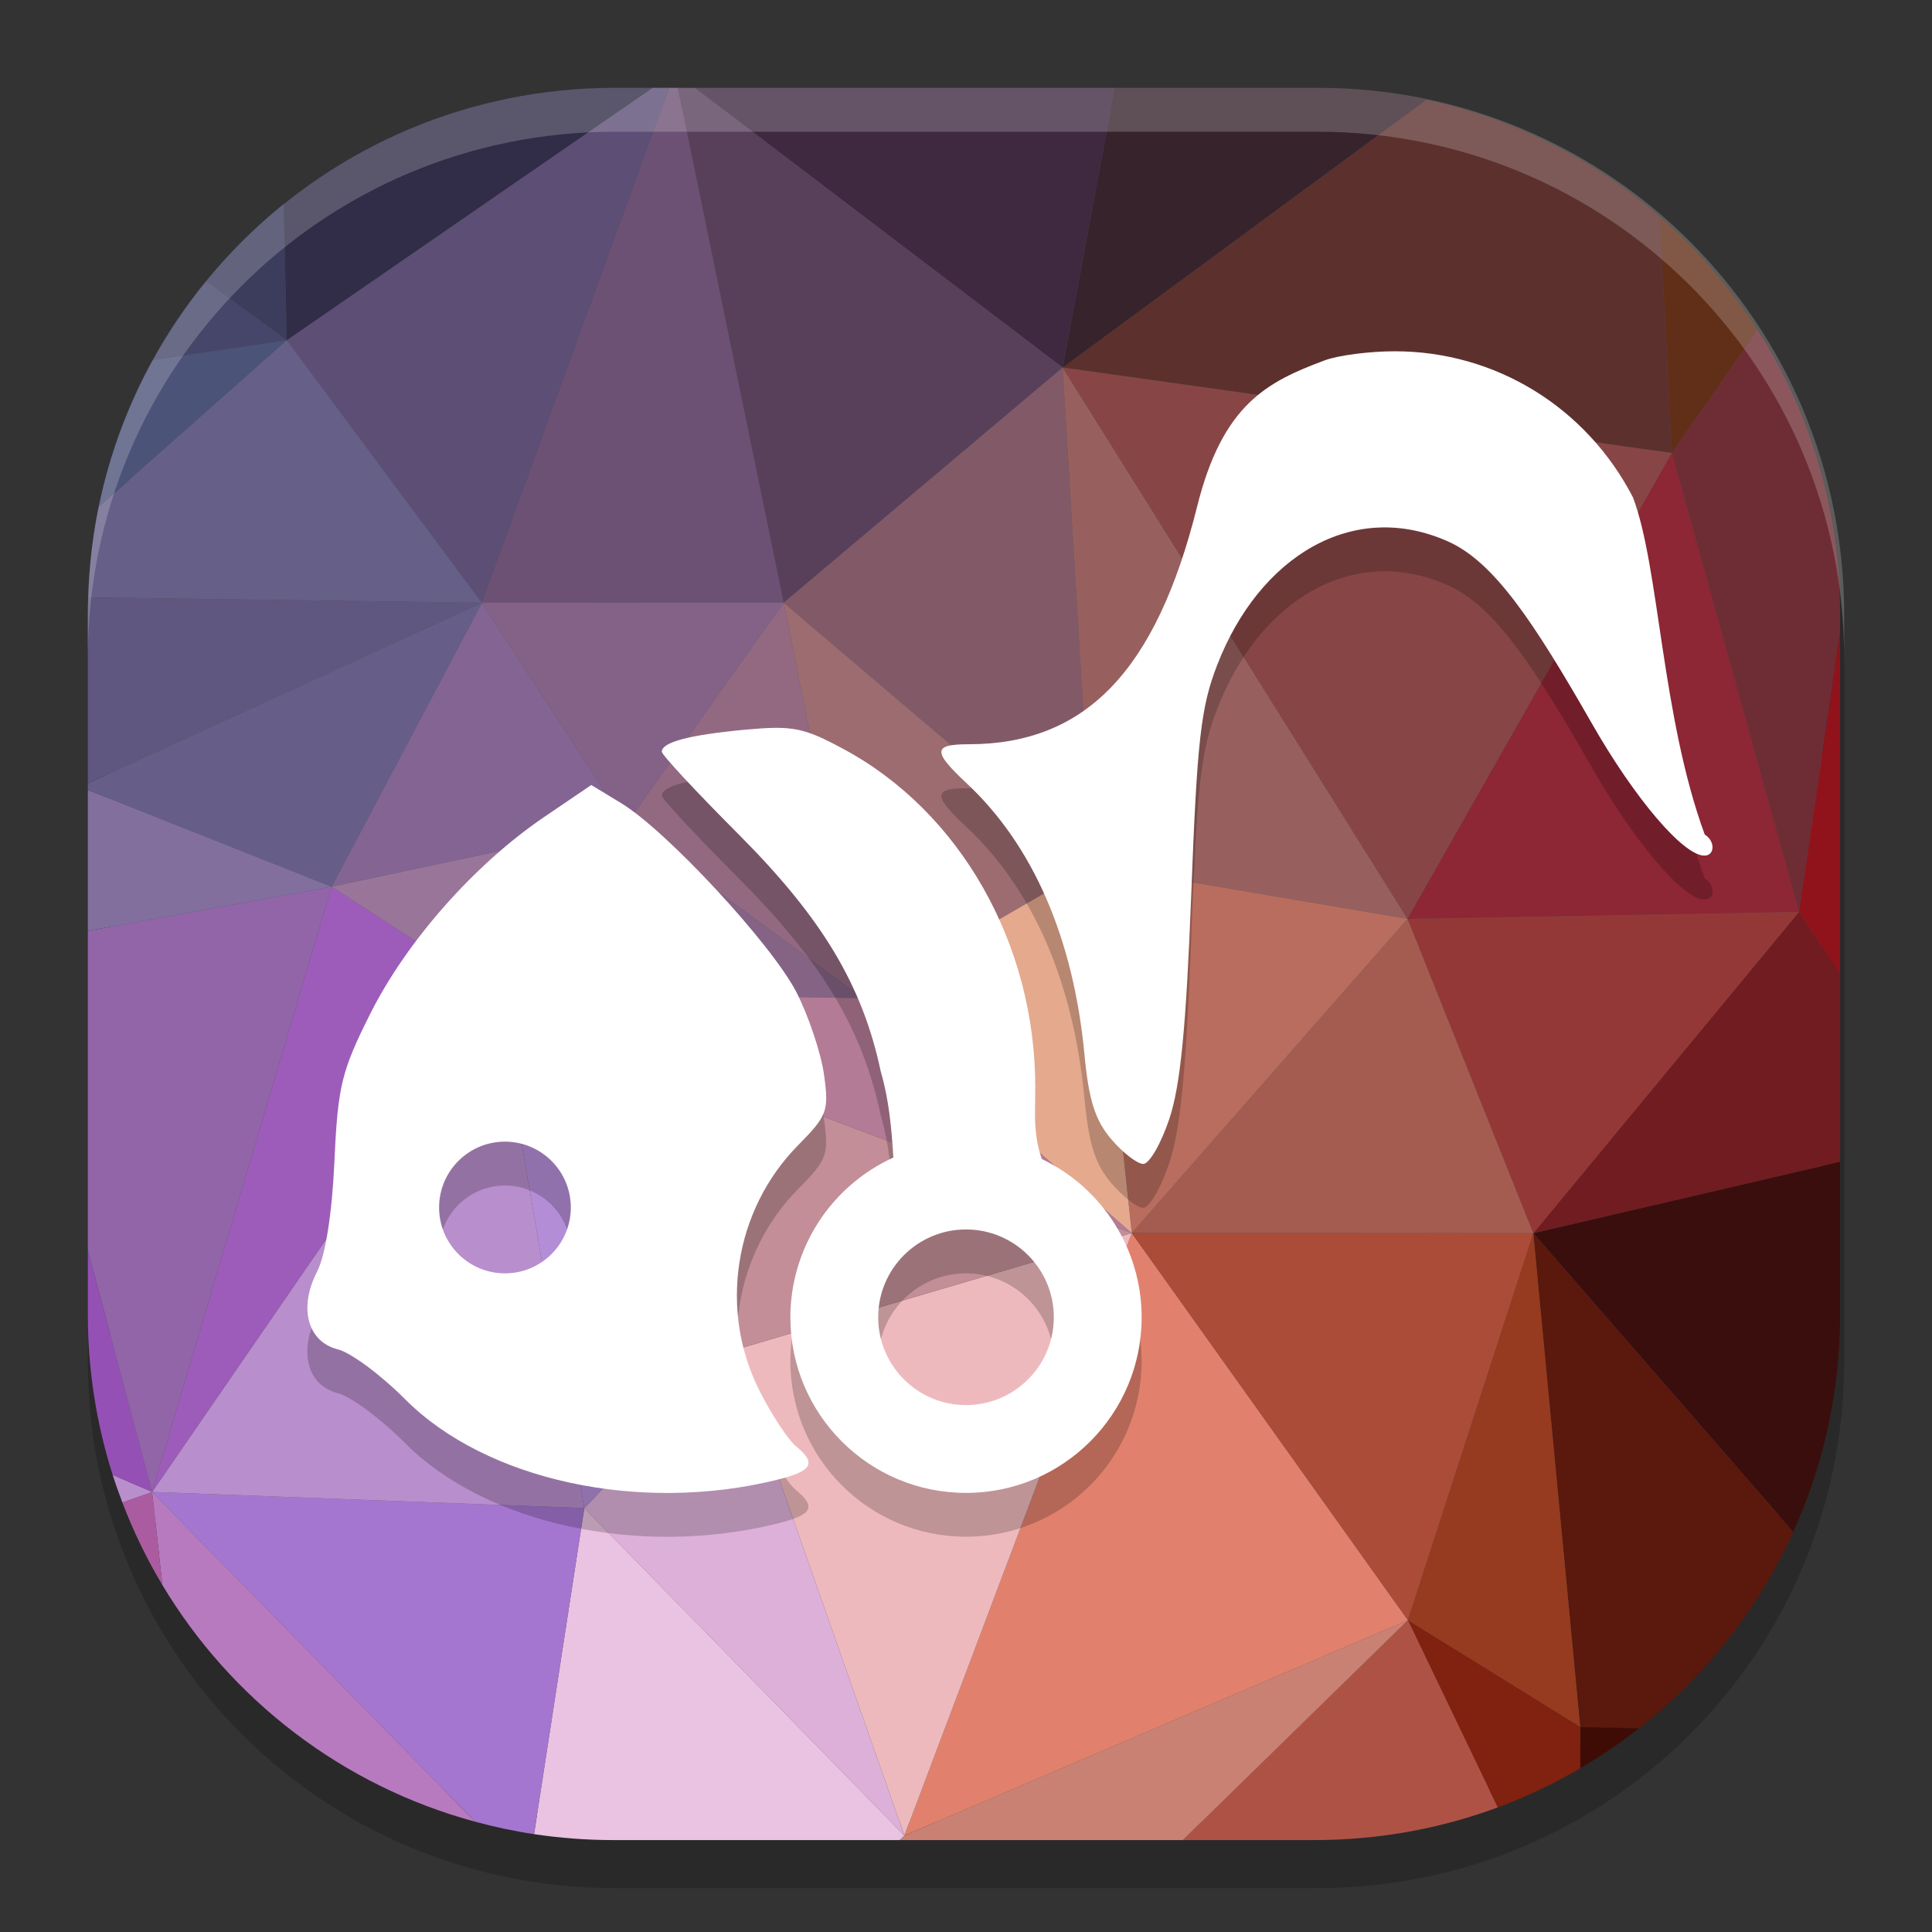 <svg xmlns="http://www.w3.org/2000/svg" width="22" height="22" version="1.1" viewBox="0 0 22 22">
 <rect x="0" y="0" width="22" height="22" fill="#333333" stroke="none"/>
 <g transform="translate(-1,-1)">
  <path style="opacity:0.2" d="M 22,16.5 V 8.5 C 22,5.176 19.324,2.5 16,2.5 H 8 C 4.676,2.5 2,5.176 2,8.5 V 16.5 c 0,3.324 2.676,6 6,6 H 16 c 3.324,0 6,-2.676 6,-6 z"/>
  <path d="M 21.75,15.9 V 8.1 C 21.75,4.859 19.141,2.25 15.9,2.25 H 8.1 C 4.859,2.25 2.25,4.859 2.25,8.1 V 15.9 C 2.25,19.141 4.859,21.75 8.1,21.75 h 7.8 c 3.241,0 5.85,-2.609 5.85,-5.85 z" style="fill:#4d4d4d"/>
  <g transform="matrix(0.146,0,0,0.146,2,2)">
   <path style="fill:#612e18" d="m 122.607,10.061 0.941,18.426 6.676,-9.596 c -2.109,-3.299 -4.677,-6.27 -7.617,-8.83 z"/>
   <path style="fill:#5c312d" d="M 104.398,0.934 76.031,21.814 123.549,28.486 122.607,10.061 C 117.5,5.613 111.278,2.415 104.398,0.934 Z"/>
   <path style="fill:#37232c" d="M 80.096,0 76.031,21.814 104.398,0.934 C 101.585,0.328 98.666,0 95.666,0 Z"/>
   <path style="fill:#3e2941" d="M 47.336,0 76.031,21.814 80.096,0 Z"/>
   <path style="fill:#58405b" d="M 46.018,0 54.271,40.16 76.031,21.814 47.336,0 Z"/>
   <path style="fill:#6d5174" d="M 45.342,0 30.732,40.164 54.271,40.16 46.018,0 Z"/>
   <path style="fill:#5d4e75" d="M 44.051,0 15.512,19.684 30.732,40.164 45.342,0 Z"/>
   <path style="fill:#665f88" d="m 15.512,19.684 -14.674,13 C 0.37,34.971 0.103,37.333 0.031,39.744 l 30.701,0.42 z"/>
   <path style="fill:#4c5378" d="M 15.512,19.684 5.051,21.221 C 3.11,24.754 1.672,28.606 0.838,32.684 Z"/>
   <path style="fill:#312c47" d="M 41,0 C 31.239,0 22.301,3.383 15.275,9.037 L 15.512,19.684 44.051,0 Z"/>
   <path style="fill:#3c3c5c" d="M 15.275,9.037 C 13.049,10.829 11.014,12.846 9.207,15.061 l 6.305,4.623 z"/>
   <path style="fill:#454669" d="m 9.207,15.061 c -1.563,1.916 -2.957,3.977 -4.156,6.16 L 15.512,19.684 Z"/>
   <path style="fill:#6e2d34" d="m 130.225,18.891 -6.676,9.596 9.912,35.791 3.205,-21.762 V 41 c 0,-8.157 -2.367,-15.736 -6.441,-22.109 z"/>
   <path style="fill:#90131b" d="m 136.666,42.516 -3.205,21.762 3.205,4.869 z"/>
   <path style="fill:#711c21" d="m 133.461,64.277 -20.723,25.061 23.928,-5.568 V 69.146 Z"/>
   <path style="fill:#3a0e0c" d="m 136.666,83.77 -23.928,5.568 20.277,23.291 c 2.339,-5.166 3.65,-10.904 3.65,-16.963 z"/>
   <path style="fill:#5b180c" d="m 112.738,89.338 3.656,38.49 4.568,0.137 c 5.159,-4.04 9.315,-9.29 12.053,-15.336 z"/>
   <path style="fill:#3e0c05" d="m 116.395,127.828 0.012,3.236 c 1.591,-0.931 3.113,-1.969 4.557,-3.1 z"/>
   <path style="fill:#81210f" d="m 102.959,119.514 7.008,14.605 c 2.249,-0.832 4.398,-1.86 6.439,-3.055 l -0.012,-3.236 z"/>
   <path style="fill:#af5246" d="m 102.959,119.514 -17.551,17.152 h 10.258 c 5.035,0 9.852,-0.901 14.301,-2.547 z"/>
   <path style="fill:#c98173" d="M 102.959,119.514 63.688,136.312 63.32,136.666 H 85.408 Z"/>
   <path style="fill:#e1816d" d="M 81.422,89.322 63.688,136.312 102.959,119.514 Z"/>
   <path style="fill:#eeb9bd" d="M 50.386,98.461 63.688,136.312 81.422,89.322 Z"/>
   <path d="M 50.386,98.461 38.723,110.776 63.688,136.312 Z" style="fill:#ddb0d9"/>
   <path style="fill:#ebc3e2" d="m 38.723,110.775 -3.92,25.428 c 2.021,0.304 4.089,0.463 6.197,0.463 H 63.32 L 63.688,136.312 Z"/>
   <path style="fill:#a576cf" d="m 5.016,109.514 25.199,25.721 c 1.498,0.405 3.026,0.734 4.588,0.969 l 3.92,-25.428 z"/>
   <path style="fill:#b77abf" d="m 5.016,109.514 0.797,7.256 c 5.368,8.959 14.063,15.671 24.402,18.465 z"/>
   <path style="fill:#ab5ca1" d="m 5.016,109.514 -2.32,0.824 c 0.856,2.246 1.898,4.397 3.117,6.432 z"/>
   <path style="fill:#b88ecc" d="m 1.936,108.178 c 0.232,0.73 0.489,1.449 0.76,2.16 l 2.32,-0.824 z"/>
   <path style="fill:#b88ecc" d="m 5.016,109.514 33.707,1.262 -6.905,-40.182 z"/>
   <path style="fill:#9550b5" d="m 0,90.68 v 4.986 c 0,4.368 0.682,8.57 1.936,12.512 l 3.08,1.336 z"/>
   <path style="fill:#9165a8" d="M 19.014,62.309 0,65.752 v 24.928 l 5.016,18.834 z"/>
   <path style="fill:#9d5cba" d="M 5.016,109.514 31.818,70.594 19.014,62.309 Z"/>
   <path d="M 30.733,40.165 42.005,57.425 19.014,62.309 Z" style="fill:#836492"/>
   <path style="fill:#826f9e" d="M 0,54.76 V 65.752 L 19.014,62.309 Z"/>
   <path style="fill:#665e89" d="M 30.732,40.164 0,54.256 v 0.504 l 19.014,7.549 z"/>
   <path style="fill:#5f577f" d="M 0.031,39.744 C 0.019,40.162 0,40.579 0,41 V 54.256 L 30.732,40.164 Z"/>
   <path d="M 30.733,40.165 42.005,57.425 54.271,40.16 Z" style="fill:#846288"/>
   <path style="fill:#825a67" d="M 76.031,21.815 78.367,60.647 54.271,40.16 Z"/>
   <path d="m 76.031,21.814 2.336,38.832 24.564,4.17 z" style="fill:#97605e"/>
   <path style="fill:#874645" d="M 102.931,64.816 76.031,21.815 123.548,28.486 Z"/>
   <path style="fill:#8d2635" d="M 123.548,28.486 102.931,64.816 133.461,64.277 Z"/>
   <path d="M 112.738,89.338 102.931,64.816 133.461,64.277 Z" style="fill:#943837"/>
   <path d="m 102.931,64.816 9.807,24.521 -31.316,-0.016 z" style="fill:#a45c50"/>
   <path style="fill:#ab4c39" d="M 102.959,119.514 81.422,89.322 112.738,89.338 Z"/>
   <path d="m 112.738,89.338 -9.779,30.176 13.436,8.315 z" style="fill:#963b20"/>
   <path d="M 81.422,89.322 78.367,60.647 102.931,64.816 Z" style="fill:#b86d5f"/>
   <path style="fill:#997599" d="M 31.818,70.594 19.014,62.309 42.005,57.425 Z"/>
   <path style="fill:#936982" d="M 54.271,40.16 60.434,70.997 42.005,57.425 Z"/>
   <path style="fill:#856385" d="M 31.818,70.594 42.005,57.425 60.434,70.997 Z"/>
   <path d="M 50.386,98.461 31.818,70.594 81.422,89.322 Z" style="fill:#c38e97"/>
   <path d="M 81.422,89.322 60.434,70.997 31.818,70.594 Z" style="fill:#b37b96"/>
   <path style="fill:#9c6c71" d="M 60.434,70.997 54.271,40.16 78.367,60.647 Z"/>
   <path style="fill:#e5a98e" d="M 60.434,70.997 78.367,60.647 81.422,89.322 Z"/>
   <path style="fill:#b48dd7" d="M 31.818,70.594 38.723,110.776 50.386,98.461 Z"/>
  </g>
  <path d="M 8,2 C 4.676,2 2,4.676 2,8 v 0.5 c 0,-3.324 2.676,-6 6,-6 h 8 c 3.324,0 6,2.676 6,6 V 8 C 22,4.676 19.324,2 16,2 Z" style="opacity:0.2;fill:#ffffff"/>
  <path style="opacity:0.2" d="m 16.882,5.5 c -0.286,0 -0.646,0.046 -0.799,0.104 -0.654,0.244 -1.161,0.5 -1.451,1.664 -0.467,1.872 -1.27,2.707 -2.603,2.707 -0.407,0 -0.411,0.081 -0.021,0.445 0.756,0.707 1.216,1.766 1.341,3.088 0.049,0.52 0.122,0.75 0.306,0.965 0.132,0.155 0.296,0.281 0.364,0.281 0.068,0 0.202,-0.23 0.296,-0.512 0.127,-0.379 0.192,-1.046 0.25,-2.561 0.067,-1.756 0.109,-2.129 0.296,-2.61 0.477,-1.232 1.544,-1.891 2.631,-1.404 0.522,0.234 0.972,0.913 1.634,2.07 0.49,0.858 1.042,1.506 1.282,1.506 0.122,0 0.124,-0.167 0.004,-0.24 C 19.918,9.655 19.896,7.957 19.595,7.164 19.062,6.134 18.027,5.5 16.882,5.5 Z m -7.058,4.288 c -0.095,8.5e-4 -0.203,0.009 -0.337,0.021 -0.635,0.059 -0.951,0.142 -0.951,0.251 0,0.036 0.394,0.459 0.874,0.94 0.955,0.958 1.412,1.721 1.62,2.704 0.094,0.32 0.122,0.648 0.143,0.977 -0.713,0.324 -1.172,1.035 -1.173,1.818 0,1.105 0.895,2 2,2 1.105,0 2,-0.895 2,-2 -7e-4,-0.769 -0.442,-1.469 -1.136,-1.802 -0.101,-0.276 -0.075,-0.544 -0.075,-0.816 0,-1.634 -0.854,-3.14 -2.188,-3.855 C 10.264,9.845 10.108,9.785 9.825,9.788 Z m -2.092,0.651 -0.539,0.365 c -0.791,0.538 -1.563,1.411 -1.978,2.239 -0.329,0.656 -0.369,0.825 -0.408,1.683 -0.027,0.597 -0.102,1.068 -0.199,1.257 -0.211,0.411 -0.106,0.796 0.24,0.882 0.146,0.036 0.49,0.292 0.765,0.568 0.92,0.924 2.67,1.303 4.233,0.917 C 10.252,18.25 10.301,18.162 10.062,17.966 9.976,17.896 9.793,17.619 9.655,17.349 9.181,16.427 9.357,15.28 10.088,14.54 10.42,14.204 10.44,14.15 10.382,13.736 10.348,13.492 10.208,13.071 10.069,12.8 9.786,12.25 8.595,10.963 8.074,10.645 Z m -0.982,4.061 c 0.414,0 0.75,0.336 0.75,0.75 0,0.414 -0.336,0.75 -0.75,0.75 -0.414,0 -0.75,-0.336 -0.75,-0.75 0,-0.414 0.336,-0.75 0.75,-0.75 z m 5.25,1 c 0.552,0 1,0.448 1,1 0,0.552 -0.448,1 -1,1 -0.552,0 -1,-0.448 -1,-1 0,-0.552 0.448,-1 1,-1 z"/>
  <path d="m 16.882,5 c -0.286,0 -0.646,0.046 -0.799,0.104 -0.654,0.244 -1.161,0.5 -1.451,1.664 -0.467,1.872 -1.27,2.707 -2.603,2.707 -0.407,0 -0.411,0.081 -0.021,0.445 0.756,0.707 1.216,1.766 1.341,3.088 0.049,0.52 0.122,0.75 0.306,0.965 0.132,0.155 0.296,0.281 0.364,0.281 0.068,0 0.202,-0.23 0.296,-0.512 0.127,-0.379 0.192,-1.046 0.25,-2.561 0.067,-1.756 0.109,-2.129 0.296,-2.61 0.477,-1.232 1.544,-1.891 2.631,-1.404 0.522,0.234 0.972,0.913 1.634,2.07 0.49,0.858 1.042,1.506 1.282,1.506 0.122,0 0.124,-0.167 0.004,-0.24 C 19.918,9.155 19.896,7.457 19.595,6.664 19.062,5.634 18.027,5 16.882,5 Z m -7.058,4.288 c -0.095,8.5e-4 -0.203,0.009 -0.337,0.021 -0.635,0.059 -0.951,0.142 -0.951,0.251 0,0.036 0.394,0.459 0.874,0.94 0.955,0.958 1.412,1.721 1.62,2.704 0.094,0.32 0.122,0.648 0.143,0.977 C 10.46,14.506 10.001,15.216 10,16 c 0,1.105 0.895,2 2,2 1.105,0 2,-0.895 2,-2 -7e-4,-0.769 -0.442,-1.469 -1.136,-1.802 -0.101,-0.276 -0.075,-0.544 -0.075,-0.816 0,-1.634 -0.854,-3.14 -2.188,-3.855 C 10.264,9.345 10.108,9.286 9.825,9.288 Z M 7.733,9.939 7.194,10.305 c -0.791,0.538 -1.563,1.411 -1.978,2.239 -0.329,0.656 -0.369,0.825 -0.408,1.683 -0.027,0.597 -0.102,1.068 -0.199,1.257 -0.211,0.411 -0.106,0.796 0.24,0.882 0.146,0.036 0.49,0.292 0.765,0.568 0.92,0.924 2.67,1.303 4.233,0.917 0.405,-0.1 0.454,-0.188 0.215,-0.384 -0.086,-0.07 -0.269,-0.348 -0.407,-0.617 -0.474,-0.922 -0.298,-2.069 0.434,-2.81 0.332,-0.336 0.352,-0.389 0.294,-0.804 -0.034,-0.244 -0.175,-0.665 -0.313,-0.936 C 9.786,11.75 8.595,10.463 8.074,10.146 Z M 6.75,14 c 0.414,0 0.75,0.336 0.75,0.75 0,0.414 -0.336,0.75 -0.75,0.75 -0.414,0 -0.75,-0.336 -0.75,-0.75 0,-0.414 0.336,-0.75 0.75,-0.75 z m 5.25,1 c 0.552,0 1,0.448 1,1 0,0.552 -0.448,1 -1,1 -0.552,0 -1,-0.448 -1,-1 0,-0.552 0.448,-1 1,-1 z" style="fill:#ffffff"/>
 </g>
</svg>
